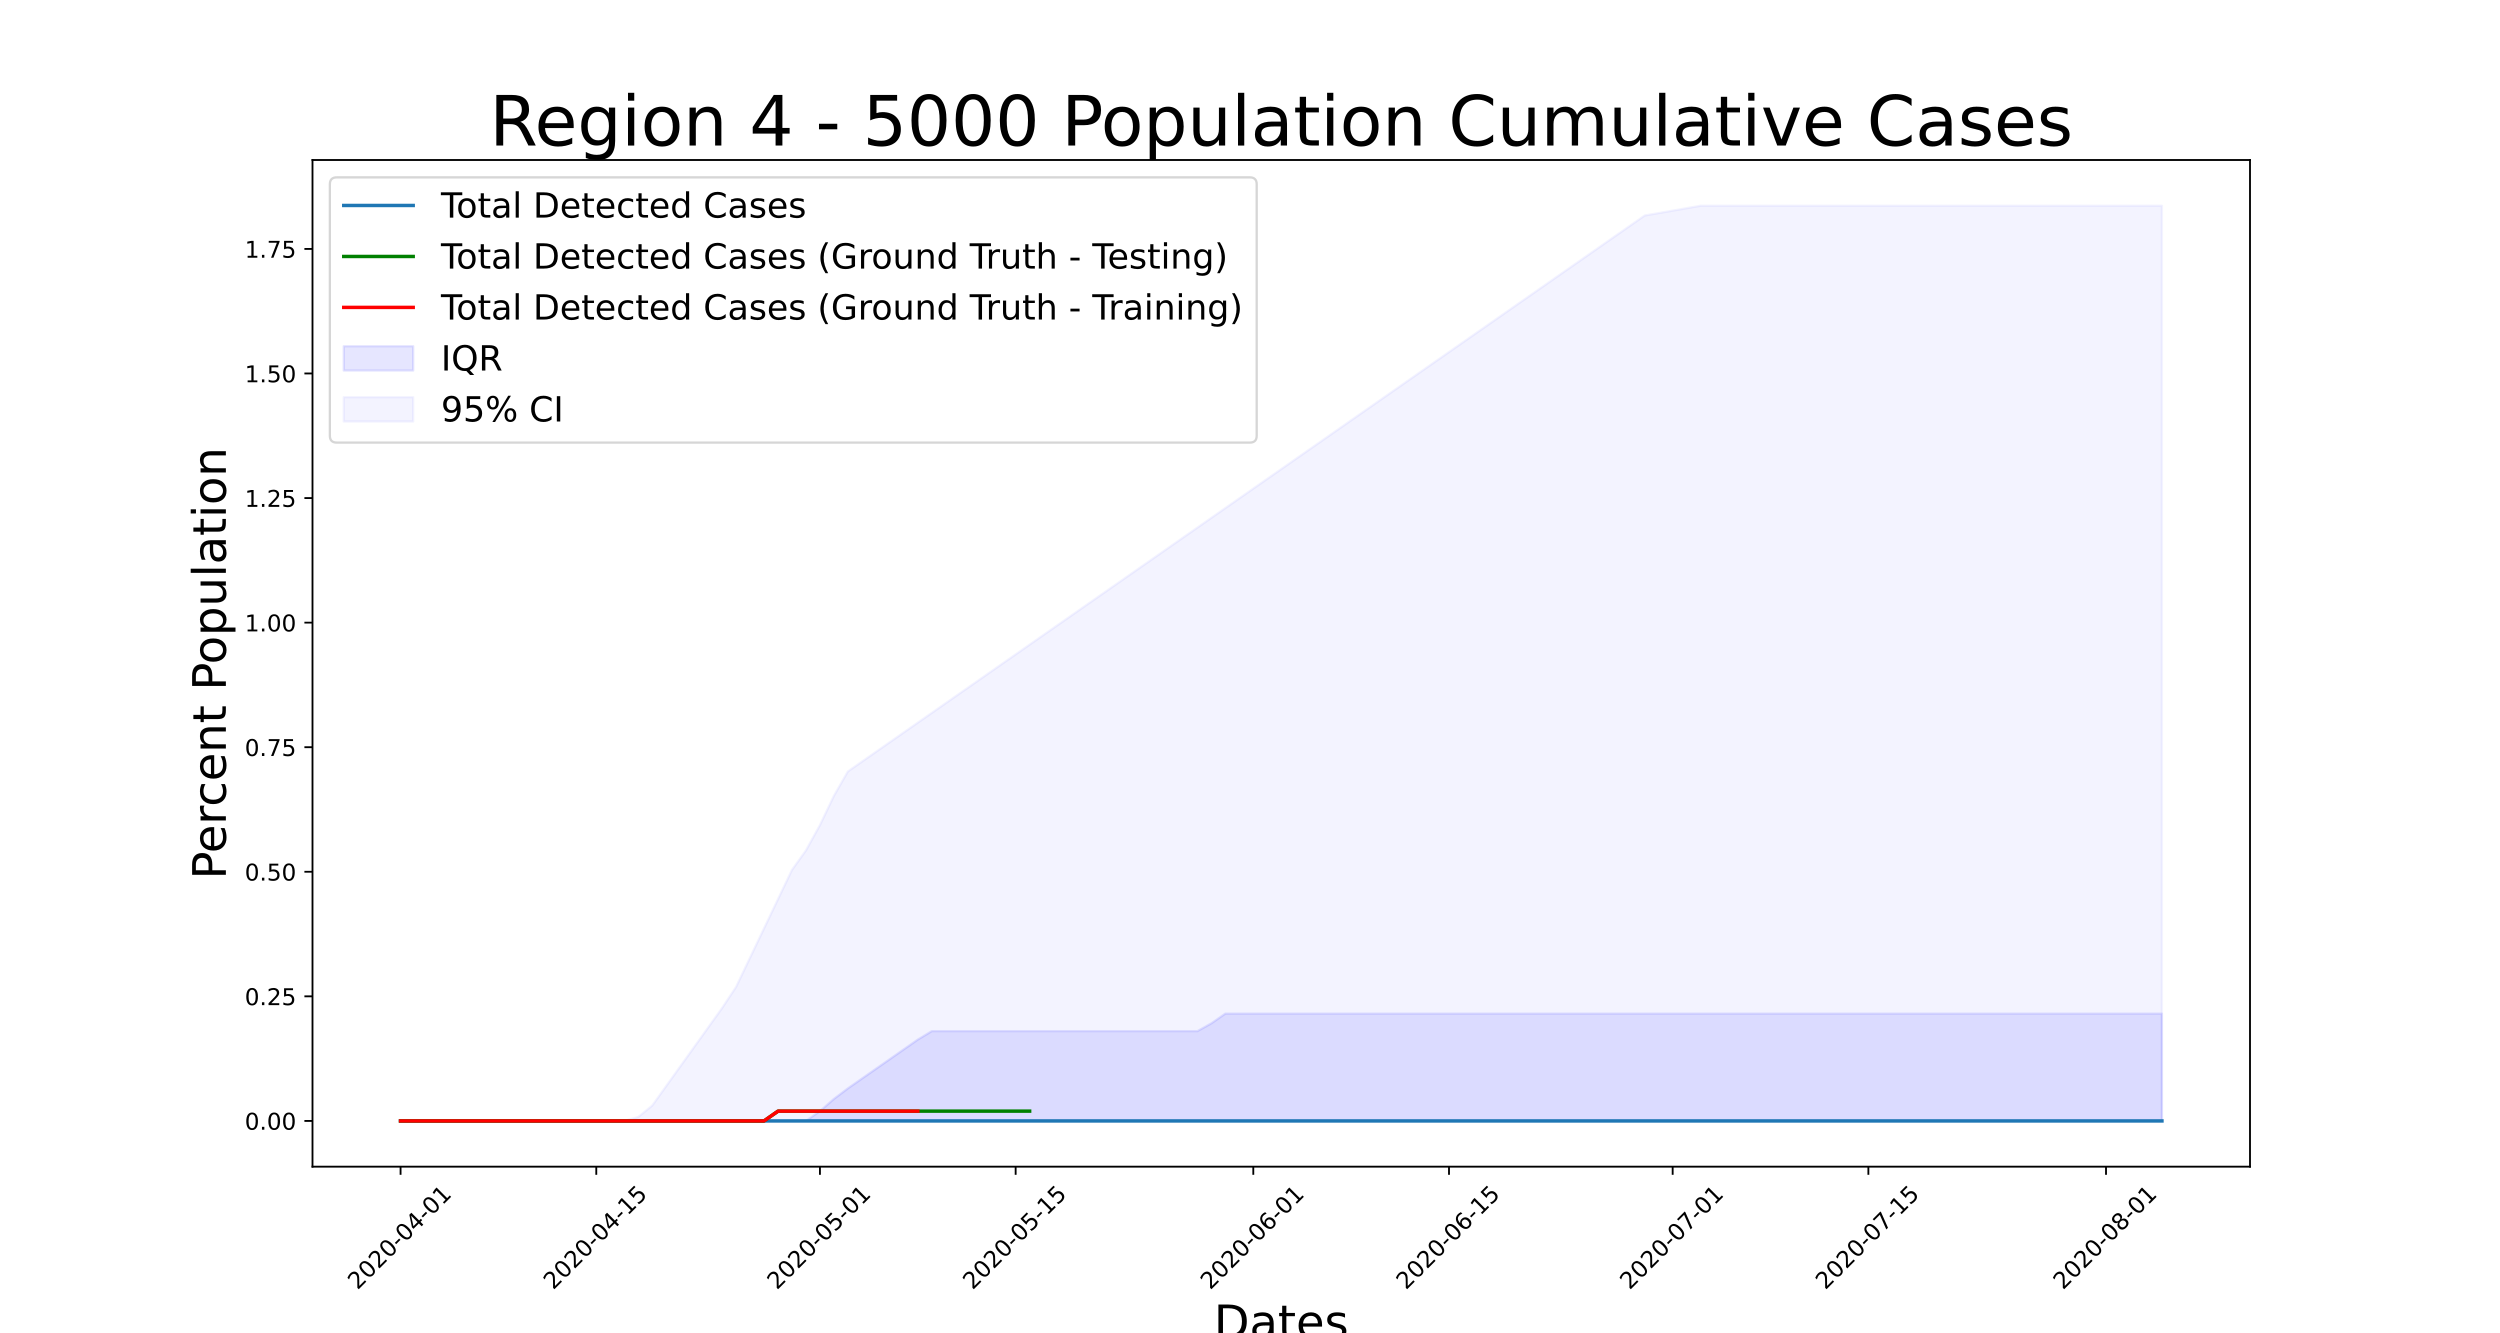 <?xml version="1.0" encoding="utf-8" standalone="no"?>
<!DOCTYPE svg PUBLIC "-//W3C//DTD SVG 1.1//EN"
  "http://www.w3.org/Graphics/SVG/1.1/DTD/svg11.dtd">
<!-- Created with matplotlib (https://matplotlib.org/) -->
<svg height="576pt" version="1.1" viewBox="0 0 1080 576" width="1080pt" xmlns="http://www.w3.org/2000/svg" xmlns:xlink="http://www.w3.org/1999/xlink">
 <defs>
  <style type="text/css">
*{stroke-linecap:butt;stroke-linejoin:round;}
  </style>
 </defs>
 <g id="figure_1">
  <g id="patch_1">
   <path d="M 0 576 
L 1080 576 
L 1080 0 
L 0 0 
z
" style="fill:#ffffff;"/>
  </g>
  <g id="axes_1">
   <g id="patch_2">
    <path d="M 135 504 
L 972 504 
L 972 69.12 
L 135 69.12 
z
" style="fill:#ffffff;"/>
   </g>
   <g id="PolyCollection_1">
    <defs>
     <path d="M 173.045 -91.767 
L 173.045 -91.767 
L 179.084 -91.767 
L 185.123 -91.767 
L 191.162 -91.767 
L 197.201 -91.767 
L 203.24 -91.767 
L 209.279 -91.767 
L 215.318 -91.767 
L 221.357 -91.767 
L 227.396 -91.767 
L 233.435 -91.767 
L 239.474 -91.767 
L 245.513 -91.767 
L 251.552 -91.767 
L 257.591 -91.767 
L 263.63 -91.767 
L 269.669 -91.767 
L 275.708 -91.767 
L 281.747 -91.767 
L 287.786 -91.767 
L 293.825 -91.767 
L 299.864 -91.767 
L 305.903 -91.767 
L 311.942 -91.767 
L 317.981 -91.767 
L 324.019 -91.767 
L 330.058 -91.767 
L 336.097 -91.767 
L 342.136 -91.767 
L 348.175 -91.767 
L 354.214 -91.767 
L 360.253 -91.767 
L 366.292 -91.767 
L 372.331 -91.767 
L 378.37 -91.767 
L 384.409 -91.767 
L 390.448 -91.767 
L 396.487 -91.767 
L 402.526 -91.767 
L 408.565 -91.767 
L 414.604 -91.767 
L 420.643 -91.767 
L 426.682 -91.767 
L 432.721 -91.767 
L 438.76 -91.767 
L 444.799 -91.767 
L 450.838 -91.767 
L 456.877 -91.767 
L 462.916 -91.767 
L 468.955 -91.767 
L 474.994 -91.767 
L 481.032 -91.767 
L 487.071 -91.767 
L 493.11 -91.767 
L 499.149 -91.767 
L 505.188 -91.767 
L 511.227 -91.767 
L 517.266 -91.767 
L 523.305 -91.767 
L 529.344 -91.767 
L 535.383 -91.767 
L 541.422 -91.767 
L 547.461 -91.767 
L 553.5 -91.767 
L 559.539 -91.767 
L 565.578 -91.767 
L 571.617 -91.767 
L 577.656 -91.767 
L 583.695 -91.767 
L 589.734 -91.767 
L 595.773 -91.767 
L 601.812 -91.767 
L 607.851 -91.767 
L 613.89 -91.767 
L 619.929 -91.767 
L 625.968 -91.767 
L 632.006 -91.767 
L 638.045 -91.767 
L 644.084 -91.767 
L 650.123 -91.767 
L 656.162 -91.767 
L 662.201 -91.767 
L 668.24 -91.767 
L 674.279 -91.767 
L 680.318 -91.767 
L 686.357 -91.767 
L 692.396 -91.767 
L 698.435 -91.767 
L 704.474 -91.767 
L 710.513 -91.767 
L 734.669 -91.767 
L 746.747 -91.767 
L 758.825 -91.767 
L 795.058 -91.767 
L 801.097 -91.767 
L 807.136 -91.767 
L 831.292 -91.767 
L 843.37 -91.767 
L 873.565 -91.767 
L 933.955 -91.767 
L 933.955 -138.113 
L 933.955 -138.113 
L 873.565 -138.113 
L 843.37 -138.113 
L 831.292 -138.113 
L 807.136 -138.113 
L 801.097 -138.113 
L 795.058 -138.113 
L 758.825 -138.113 
L 746.747 -138.113 
L 734.669 -138.113 
L 710.513 -138.113 
L 704.474 -138.113 
L 698.435 -138.113 
L 692.396 -138.113 
L 686.357 -138.113 
L 680.318 -138.113 
L 674.279 -138.113 
L 668.24 -138.113 
L 662.201 -138.113 
L 656.162 -138.113 
L 650.123 -138.113 
L 644.084 -138.113 
L 638.045 -138.113 
L 632.006 -138.113 
L 625.968 -138.113 
L 619.929 -138.113 
L 613.89 -138.113 
L 607.851 -138.113 
L 601.812 -138.113 
L 595.773 -138.113 
L 589.734 -138.113 
L 583.695 -138.113 
L 577.656 -138.113 
L 571.617 -138.113 
L 565.578 -138.113 
L 559.539 -138.113 
L 553.5 -138.113 
L 547.461 -138.113 
L 541.422 -138.113 
L 535.383 -138.113 
L 529.344 -138.113 
L 523.305 -133.9 
L 517.266 -130.529 
L 511.227 -130.529 
L 505.188 -130.529 
L 499.149 -130.529 
L 493.11 -130.529 
L 487.071 -130.529 
L 481.032 -130.529 
L 474.994 -130.529 
L 468.955 -130.529 
L 462.916 -130.529 
L 456.877 -130.529 
L 450.838 -130.529 
L 444.799 -130.529 
L 438.76 -130.529 
L 432.721 -130.529 
L 426.682 -130.529 
L 420.643 -130.529 
L 414.604 -130.529 
L 408.565 -130.529 
L 402.526 -130.529 
L 396.487 -126.878 
L 390.448 -122.665 
L 384.409 -118.451 
L 378.37 -114.238 
L 372.331 -110.025 
L 366.292 -105.812 
L 360.253 -101.247 
L 354.214 -95.981 
L 348.175 -91.767 
L 342.136 -91.767 
L 336.097 -91.767 
L 330.058 -91.767 
L 324.019 -91.767 
L 317.981 -91.767 
L 311.942 -91.767 
L 305.903 -91.767 
L 299.864 -91.767 
L 293.825 -91.767 
L 287.786 -91.767 
L 281.747 -91.767 
L 275.708 -91.767 
L 269.669 -91.767 
L 263.63 -91.767 
L 257.591 -91.767 
L 251.552 -91.767 
L 245.513 -91.767 
L 239.474 -91.767 
L 233.435 -91.767 
L 227.396 -91.767 
L 221.357 -91.767 
L 215.318 -91.767 
L 209.279 -91.767 
L 203.24 -91.767 
L 197.201 -91.767 
L 191.162 -91.767 
L 185.123 -91.767 
L 179.084 -91.767 
L 173.045 -91.767 
z
" id="m02c6807b68" style="stroke:#0000ff;stroke-opacity:0.1;"/>
    </defs>
    <g clip-path="url(#p5b629858d5)">
     <use style="fill:#0000ff;fill-opacity:0.1;stroke:#0000ff;stroke-opacity:0.1;" x="0" xlink:href="#m02c6807b68" y="576"/>
    </g>
   </g>
   <g id="PolyCollection_2">
    <defs>
     <path d="M 173.045 -91.767 
L 173.045 -91.767 
L 179.084 -91.767 
L 185.123 -91.767 
L 191.162 -91.767 
L 197.201 -91.767 
L 203.24 -91.767 
L 209.279 -91.767 
L 215.318 -91.767 
L 221.357 -91.767 
L 227.396 -91.767 
L 233.435 -91.767 
L 239.474 -91.767 
L 245.513 -91.767 
L 251.552 -91.767 
L 257.591 -91.767 
L 263.63 -91.767 
L 269.669 -91.767 
L 275.708 -91.767 
L 281.747 -91.767 
L 287.786 -91.767 
L 293.825 -91.767 
L 299.864 -91.767 
L 305.903 -91.767 
L 311.942 -91.767 
L 317.981 -91.767 
L 324.019 -91.767 
L 330.058 -91.767 
L 336.097 -91.767 
L 342.136 -91.767 
L 348.175 -91.767 
L 354.214 -91.767 
L 360.253 -91.767 
L 366.292 -91.767 
L 372.331 -91.767 
L 378.37 -91.767 
L 384.409 -91.767 
L 390.448 -91.767 
L 396.487 -91.767 
L 402.526 -91.767 
L 408.565 -91.767 
L 414.604 -91.767 
L 420.643 -91.767 
L 426.682 -91.767 
L 432.721 -91.767 
L 438.76 -91.767 
L 444.799 -91.767 
L 450.838 -91.767 
L 456.877 -91.767 
L 462.916 -91.767 
L 468.955 -91.767 
L 474.994 -91.767 
L 481.032 -91.767 
L 487.071 -91.767 
L 493.11 -91.767 
L 499.149 -91.767 
L 505.188 -91.767 
L 511.227 -91.767 
L 517.266 -91.767 
L 523.305 -91.767 
L 529.344 -91.767 
L 535.383 -91.767 
L 541.422 -91.767 
L 547.461 -91.767 
L 553.5 -91.767 
L 559.539 -91.767 
L 565.578 -91.767 
L 571.617 -91.767 
L 577.656 -91.767 
L 583.695 -91.767 
L 589.734 -91.767 
L 595.773 -91.767 
L 601.812 -91.767 
L 607.851 -91.767 
L 613.89 -91.767 
L 619.929 -91.767 
L 625.968 -91.767 
L 632.006 -91.767 
L 638.045 -91.767 
L 644.084 -91.767 
L 650.123 -91.767 
L 656.162 -91.767 
L 662.201 -91.767 
L 668.24 -91.767 
L 674.279 -91.767 
L 680.318 -91.767 
L 686.357 -91.767 
L 692.396 -91.767 
L 698.435 -91.767 
L 704.474 -91.767 
L 710.513 -91.767 
L 734.669 -91.767 
L 746.747 -91.767 
L 758.825 -91.767 
L 795.058 -91.767 
L 801.097 -91.767 
L 807.136 -91.767 
L 831.292 -91.767 
L 843.37 -91.767 
L 873.565 -91.767 
L 933.955 -91.767 
L 933.955 -487.113 
L 933.955 -487.113 
L 873.565 -487.113 
L 843.37 -487.113 
L 831.292 -487.113 
L 807.136 -487.113 
L 801.097 -487.113 
L 795.058 -487.113 
L 758.825 -487.113 
L 746.747 -487.113 
L 734.669 -487.113 
L 710.513 -482.899 
L 704.474 -478.686 
L 698.435 -474.473 
L 692.396 -470.26 
L 686.357 -466.046 
L 680.318 -461.833 
L 674.279 -457.62 
L 668.24 -453.407 
L 662.201 -449.193 
L 656.162 -444.98 
L 650.123 -440.767 
L 644.084 -436.553 
L 638.045 -432.34 
L 632.006 -428.127 
L 625.968 -423.914 
L 619.929 -419.7 
L 613.89 -415.487 
L 607.851 -411.274 
L 601.812 -407.061 
L 595.773 -402.847 
L 589.734 -398.634 
L 583.695 -394.421 
L 577.656 -390.207 
L 571.617 -385.994 
L 565.578 -381.781 
L 559.539 -377.568 
L 553.5 -373.354 
L 547.461 -369.141 
L 541.422 -364.928 
L 535.383 -360.715 
L 529.344 -356.501 
L 523.305 -352.288 
L 517.266 -348.075 
L 511.227 -343.861 
L 505.188 -339.648 
L 499.149 -335.435 
L 493.11 -331.222 
L 487.071 -327.008 
L 481.032 -322.795 
L 474.994 -318.582 
L 468.955 -314.369 
L 462.916 -310.155 
L 456.877 -305.942 
L 450.838 -301.729 
L 444.799 -297.515 
L 438.76 -293.302 
L 432.721 -289.089 
L 426.682 -284.876 
L 420.643 -280.662 
L 414.604 -276.449 
L 408.565 -272.236 
L 402.526 -268.023 
L 396.487 -263.809 
L 390.448 -259.596 
L 384.409 -255.383 
L 378.37 -251.169 
L 372.331 -246.956 
L 366.292 -242.743 
L 360.253 -232.21 
L 354.214 -219.57 
L 348.175 -208.635 
L 342.136 -200.209 
L 336.097 -187.569 
L 330.058 -174.929 
L 324.019 -162.289 
L 317.981 -149.65 
L 311.942 -140.521 
L 305.903 -132.094 
L 299.864 -123.668 
L 293.825 -115.241 
L 287.786 -106.815 
L 281.747 -98.388 
L 275.708 -93.453 
L 269.669 -91.767 
L 263.63 -91.767 
L 257.591 -91.767 
L 251.552 -91.767 
L 245.513 -91.767 
L 239.474 -91.767 
L 233.435 -91.767 
L 227.396 -91.767 
L 221.357 -91.767 
L 215.318 -91.767 
L 209.279 -91.767 
L 203.24 -91.767 
L 197.201 -91.767 
L 191.162 -91.767 
L 185.123 -91.767 
L 179.084 -91.767 
L 173.045 -91.767 
z
" id="m29f2e0a624" style="stroke:#0000ff;stroke-opacity:0.05;"/>
    </defs>
    <g clip-path="url(#p5b629858d5)">
     <use style="fill:#0000ff;fill-opacity:0.05;stroke:#0000ff;stroke-opacity:0.05;" x="0" xlink:href="#m29f2e0a624" y="576"/>
    </g>
   </g>
   <g id="matplotlib.axis_1">
    <g id="xtick_1">
     <g id="line2d_1">
      <defs>
       <path d="M 0 0 
L 0 3.5 
" id="m922f10aa22" style="stroke:#000000;stroke-width:0.8;"/>
      </defs>
      <g>
       <use style="stroke:#000000;stroke-width:0.8;" x="173.045" xlink:href="#m922f10aa22" y="504"/>
      </g>
     </g>
     <g id="text_1">
      <!-- 2020-04-01 -->
      <defs>
       <path d="M 19.188 8.297 
L 53.609 8.297 
L 53.609 0 
L 7.328 0 
L 7.328 8.297 
Q 12.938 14.109 22.625 23.891 
Q 32.328 33.688 34.812 36.531 
Q 39.547 41.844 41.422 45.531 
Q 43.312 49.219 43.312 52.781 
Q 43.312 58.594 39.234 62.25 
Q 35.156 65.922 28.609 65.922 
Q 23.969 65.922 18.812 64.312 
Q 13.672 62.703 7.812 59.422 
L 7.812 69.391 
Q 13.766 71.781 18.938 73 
Q 24.125 74.219 28.422 74.219 
Q 39.75 74.219 46.484 68.547 
Q 53.219 62.891 53.219 53.422 
Q 53.219 48.922 51.531 44.891 
Q 49.859 40.875 45.406 35.406 
Q 44.188 33.984 37.641 27.219 
Q 31.109 20.453 19.188 8.297 
z
" id="DejaVuSans-50"/>
       <path d="M 31.781 66.406 
Q 24.172 66.406 20.328 58.906 
Q 16.5 51.422 16.5 36.375 
Q 16.5 21.391 20.328 13.891 
Q 24.172 6.391 31.781 6.391 
Q 39.453 6.391 43.281 13.891 
Q 47.125 21.391 47.125 36.375 
Q 47.125 51.422 43.281 58.906 
Q 39.453 66.406 31.781 66.406 
z
M 31.781 74.219 
Q 44.047 74.219 50.516 64.516 
Q 56.984 54.828 56.984 36.375 
Q 56.984 17.969 50.516 8.266 
Q 44.047 -1.422 31.781 -1.422 
Q 19.531 -1.422 13.062 8.266 
Q 6.594 17.969 6.594 36.375 
Q 6.594 54.828 13.062 64.516 
Q 19.531 74.219 31.781 74.219 
z
" id="DejaVuSans-48"/>
       <path d="M 4.891 31.391 
L 31.203 31.391 
L 31.203 23.391 
L 4.891 23.391 
z
" id="DejaVuSans-45"/>
       <path d="M 37.797 64.312 
L 12.891 25.391 
L 37.797 25.391 
z
M 35.203 72.906 
L 47.609 72.906 
L 47.609 25.391 
L 58.016 25.391 
L 58.016 17.188 
L 47.609 17.188 
L 47.609 0 
L 37.797 0 
L 37.797 17.188 
L 4.891 17.188 
L 4.891 26.703 
z
" id="DejaVuSans-52"/>
       <path d="M 12.406 8.297 
L 28.516 8.297 
L 28.516 63.922 
L 10.984 60.406 
L 10.984 69.391 
L 28.422 72.906 
L 38.281 72.906 
L 38.281 8.297 
L 54.391 8.297 
L 54.391 0 
L 12.406 0 
z
" id="DejaVuSans-49"/>
      </defs>
      <g transform="translate(154.45 557.467)rotate(-45)scale(0.1 -0.1)">
       <use xlink:href="#DejaVuSans-50"/>
       <use x="63.623" xlink:href="#DejaVuSans-48"/>
       <use x="127.246" xlink:href="#DejaVuSans-50"/>
       <use x="190.869" xlink:href="#DejaVuSans-48"/>
       <use x="254.492" xlink:href="#DejaVuSans-45"/>
       <use x="290.576" xlink:href="#DejaVuSans-48"/>
       <use x="354.199" xlink:href="#DejaVuSans-52"/>
       <use x="417.822" xlink:href="#DejaVuSans-45"/>
       <use x="453.906" xlink:href="#DejaVuSans-48"/>
       <use x="517.529" xlink:href="#DejaVuSans-49"/>
      </g>
     </g>
    </g>
    <g id="xtick_2">
     <g id="line2d_2">
      <g>
       <use style="stroke:#000000;stroke-width:0.8;" x="257.591" xlink:href="#m922f10aa22" y="504"/>
      </g>
     </g>
     <g id="text_2">
      <!-- 2020-04-15 -->
      <defs>
       <path d="M 10.797 72.906 
L 49.516 72.906 
L 49.516 64.594 
L 19.828 64.594 
L 19.828 46.734 
Q 21.969 47.469 24.109 47.828 
Q 26.266 48.188 28.422 48.188 
Q 40.625 48.188 47.75 41.5 
Q 54.891 34.812 54.891 23.391 
Q 54.891 11.625 47.562 5.094 
Q 40.234 -1.422 26.906 -1.422 
Q 22.312 -1.422 17.547 -0.641 
Q 12.797 0.141 7.719 1.703 
L 7.719 11.625 
Q 12.109 9.234 16.797 8.062 
Q 21.484 6.891 26.703 6.891 
Q 35.156 6.891 40.078 11.328 
Q 45.016 15.766 45.016 23.391 
Q 45.016 31 40.078 35.438 
Q 35.156 39.891 26.703 39.891 
Q 22.75 39.891 18.812 39.016 
Q 14.891 38.141 10.797 36.281 
z
" id="DejaVuSans-53"/>
      </defs>
      <g transform="translate(238.995 557.467)rotate(-45)scale(0.1 -0.1)">
       <use xlink:href="#DejaVuSans-50"/>
       <use x="63.623" xlink:href="#DejaVuSans-48"/>
       <use x="127.246" xlink:href="#DejaVuSans-50"/>
       <use x="190.869" xlink:href="#DejaVuSans-48"/>
       <use x="254.492" xlink:href="#DejaVuSans-45"/>
       <use x="290.576" xlink:href="#DejaVuSans-48"/>
       <use x="354.199" xlink:href="#DejaVuSans-52"/>
       <use x="417.822" xlink:href="#DejaVuSans-45"/>
       <use x="453.906" xlink:href="#DejaVuSans-49"/>
       <use x="517.529" xlink:href="#DejaVuSans-53"/>
      </g>
     </g>
    </g>
    <g id="xtick_3">
     <g id="line2d_3">
      <g>
       <use style="stroke:#000000;stroke-width:0.8;" x="354.214" xlink:href="#m922f10aa22" y="504"/>
      </g>
     </g>
     <g id="text_3">
      <!-- 2020-05-01 -->
      <g transform="translate(335.618 557.467)rotate(-45)scale(0.1 -0.1)">
       <use xlink:href="#DejaVuSans-50"/>
       <use x="63.623" xlink:href="#DejaVuSans-48"/>
       <use x="127.246" xlink:href="#DejaVuSans-50"/>
       <use x="190.869" xlink:href="#DejaVuSans-48"/>
       <use x="254.492" xlink:href="#DejaVuSans-45"/>
       <use x="290.576" xlink:href="#DejaVuSans-48"/>
       <use x="354.199" xlink:href="#DejaVuSans-53"/>
       <use x="417.822" xlink:href="#DejaVuSans-45"/>
       <use x="453.906" xlink:href="#DejaVuSans-48"/>
       <use x="517.529" xlink:href="#DejaVuSans-49"/>
      </g>
     </g>
    </g>
    <g id="xtick_4">
     <g id="line2d_4">
      <g>
       <use style="stroke:#000000;stroke-width:0.8;" x="438.76" xlink:href="#m922f10aa22" y="504"/>
      </g>
     </g>
     <g id="text_4">
      <!-- 2020-05-15 -->
      <g transform="translate(420.164 557.467)rotate(-45)scale(0.1 -0.1)">
       <use xlink:href="#DejaVuSans-50"/>
       <use x="63.623" xlink:href="#DejaVuSans-48"/>
       <use x="127.246" xlink:href="#DejaVuSans-50"/>
       <use x="190.869" xlink:href="#DejaVuSans-48"/>
       <use x="254.492" xlink:href="#DejaVuSans-45"/>
       <use x="290.576" xlink:href="#DejaVuSans-48"/>
       <use x="354.199" xlink:href="#DejaVuSans-53"/>
       <use x="417.822" xlink:href="#DejaVuSans-45"/>
       <use x="453.906" xlink:href="#DejaVuSans-49"/>
       <use x="517.529" xlink:href="#DejaVuSans-53"/>
      </g>
     </g>
    </g>
    <g id="xtick_5">
     <g id="line2d_5">
      <g>
       <use style="stroke:#000000;stroke-width:0.8;" x="541.422" xlink:href="#m922f10aa22" y="504"/>
      </g>
     </g>
     <g id="text_5">
      <!-- 2020-06-01 -->
      <defs>
       <path d="M 33.016 40.375 
Q 26.375 40.375 22.484 35.828 
Q 18.609 31.297 18.609 23.391 
Q 18.609 15.531 22.484 10.953 
Q 26.375 6.391 33.016 6.391 
Q 39.656 6.391 43.531 10.953 
Q 47.406 15.531 47.406 23.391 
Q 47.406 31.297 43.531 35.828 
Q 39.656 40.375 33.016 40.375 
z
M 52.594 71.297 
L 52.594 62.312 
Q 48.875 64.062 45.094 64.984 
Q 41.312 65.922 37.594 65.922 
Q 27.828 65.922 22.672 59.328 
Q 17.531 52.734 16.797 39.406 
Q 19.672 43.656 24.016 45.922 
Q 28.375 48.188 33.594 48.188 
Q 44.578 48.188 50.953 41.516 
Q 57.328 34.859 57.328 23.391 
Q 57.328 12.156 50.688 5.359 
Q 44.047 -1.422 33.016 -1.422 
Q 20.359 -1.422 13.672 8.266 
Q 6.984 17.969 6.984 36.375 
Q 6.984 53.656 15.188 63.938 
Q 23.391 74.219 37.203 74.219 
Q 40.922 74.219 44.703 73.484 
Q 48.484 72.75 52.594 71.297 
z
" id="DejaVuSans-54"/>
      </defs>
      <g transform="translate(522.826 557.467)rotate(-45)scale(0.1 -0.1)">
       <use xlink:href="#DejaVuSans-50"/>
       <use x="63.623" xlink:href="#DejaVuSans-48"/>
       <use x="127.246" xlink:href="#DejaVuSans-50"/>
       <use x="190.869" xlink:href="#DejaVuSans-48"/>
       <use x="254.492" xlink:href="#DejaVuSans-45"/>
       <use x="290.576" xlink:href="#DejaVuSans-48"/>
       <use x="354.199" xlink:href="#DejaVuSans-54"/>
       <use x="417.822" xlink:href="#DejaVuSans-45"/>
       <use x="453.906" xlink:href="#DejaVuSans-48"/>
       <use x="517.529" xlink:href="#DejaVuSans-49"/>
      </g>
     </g>
    </g>
    <g id="xtick_6">
     <g id="line2d_6">
      <g>
       <use style="stroke:#000000;stroke-width:0.8;" x="625.968" xlink:href="#m922f10aa22" y="504"/>
      </g>
     </g>
     <g id="text_6">
      <!-- 2020-06-15 -->
      <g transform="translate(607.372 557.467)rotate(-45)scale(0.1 -0.1)">
       <use xlink:href="#DejaVuSans-50"/>
       <use x="63.623" xlink:href="#DejaVuSans-48"/>
       <use x="127.246" xlink:href="#DejaVuSans-50"/>
       <use x="190.869" xlink:href="#DejaVuSans-48"/>
       <use x="254.492" xlink:href="#DejaVuSans-45"/>
       <use x="290.576" xlink:href="#DejaVuSans-48"/>
       <use x="354.199" xlink:href="#DejaVuSans-54"/>
       <use x="417.822" xlink:href="#DejaVuSans-45"/>
       <use x="453.906" xlink:href="#DejaVuSans-49"/>
       <use x="517.529" xlink:href="#DejaVuSans-53"/>
      </g>
     </g>
    </g>
    <g id="xtick_7">
     <g id="line2d_7">
      <g>
       <use style="stroke:#000000;stroke-width:0.8;" x="722.591" xlink:href="#m922f10aa22" y="504"/>
      </g>
     </g>
     <g id="text_7">
      <!-- 2020-07-01 -->
      <defs>
       <path d="M 8.203 72.906 
L 55.078 72.906 
L 55.078 68.703 
L 28.609 0 
L 18.312 0 
L 43.219 64.594 
L 8.203 64.594 
z
" id="DejaVuSans-55"/>
      </defs>
      <g transform="translate(703.995 557.467)rotate(-45)scale(0.1 -0.1)">
       <use xlink:href="#DejaVuSans-50"/>
       <use x="63.623" xlink:href="#DejaVuSans-48"/>
       <use x="127.246" xlink:href="#DejaVuSans-50"/>
       <use x="190.869" xlink:href="#DejaVuSans-48"/>
       <use x="254.492" xlink:href="#DejaVuSans-45"/>
       <use x="290.576" xlink:href="#DejaVuSans-48"/>
       <use x="354.199" xlink:href="#DejaVuSans-55"/>
       <use x="417.822" xlink:href="#DejaVuSans-45"/>
       <use x="453.906" xlink:href="#DejaVuSans-48"/>
       <use x="517.529" xlink:href="#DejaVuSans-49"/>
      </g>
     </g>
    </g>
    <g id="xtick_8">
     <g id="line2d_8">
      <g>
       <use style="stroke:#000000;stroke-width:0.8;" x="807.136" xlink:href="#m922f10aa22" y="504"/>
      </g>
     </g>
     <g id="text_8">
      <!-- 2020-07-15 -->
      <g transform="translate(788.541 557.467)rotate(-45)scale(0.1 -0.1)">
       <use xlink:href="#DejaVuSans-50"/>
       <use x="63.623" xlink:href="#DejaVuSans-48"/>
       <use x="127.246" xlink:href="#DejaVuSans-50"/>
       <use x="190.869" xlink:href="#DejaVuSans-48"/>
       <use x="254.492" xlink:href="#DejaVuSans-45"/>
       <use x="290.576" xlink:href="#DejaVuSans-48"/>
       <use x="354.199" xlink:href="#DejaVuSans-55"/>
       <use x="417.822" xlink:href="#DejaVuSans-45"/>
       <use x="453.906" xlink:href="#DejaVuSans-49"/>
       <use x="517.529" xlink:href="#DejaVuSans-53"/>
      </g>
     </g>
    </g>
    <g id="xtick_9">
     <g id="line2d_9">
      <g>
       <use style="stroke:#000000;stroke-width:0.8;" x="909.799" xlink:href="#m922f10aa22" y="504"/>
      </g>
     </g>
     <g id="text_9">
      <!-- 2020-08-01 -->
      <defs>
       <path d="M 31.781 34.625 
Q 24.75 34.625 20.719 30.859 
Q 16.703 27.094 16.703 20.516 
Q 16.703 13.922 20.719 10.156 
Q 24.75 6.391 31.781 6.391 
Q 38.812 6.391 42.859 10.172 
Q 46.922 13.969 46.922 20.516 
Q 46.922 27.094 42.891 30.859 
Q 38.875 34.625 31.781 34.625 
z
M 21.922 38.812 
Q 15.578 40.375 12.031 44.719 
Q 8.5 49.078 8.5 55.328 
Q 8.5 64.062 14.719 69.141 
Q 20.953 74.219 31.781 74.219 
Q 42.672 74.219 48.875 69.141 
Q 55.078 64.062 55.078 55.328 
Q 55.078 49.078 51.531 44.719 
Q 48 40.375 41.703 38.812 
Q 48.828 37.156 52.797 32.312 
Q 56.781 27.484 56.781 20.516 
Q 56.781 9.906 50.312 4.234 
Q 43.844 -1.422 31.781 -1.422 
Q 19.734 -1.422 13.25 4.234 
Q 6.781 9.906 6.781 20.516 
Q 6.781 27.484 10.781 32.312 
Q 14.797 37.156 21.922 38.812 
z
M 18.312 54.391 
Q 18.312 48.734 21.844 45.562 
Q 25.391 42.391 31.781 42.391 
Q 38.141 42.391 41.719 45.562 
Q 45.312 48.734 45.312 54.391 
Q 45.312 60.062 41.719 63.234 
Q 38.141 66.406 31.781 66.406 
Q 25.391 66.406 21.844 63.234 
Q 18.312 60.062 18.312 54.391 
z
" id="DejaVuSans-56"/>
      </defs>
      <g transform="translate(891.203 557.467)rotate(-45)scale(0.1 -0.1)">
       <use xlink:href="#DejaVuSans-50"/>
       <use x="63.623" xlink:href="#DejaVuSans-48"/>
       <use x="127.246" xlink:href="#DejaVuSans-50"/>
       <use x="190.869" xlink:href="#DejaVuSans-48"/>
       <use x="254.492" xlink:href="#DejaVuSans-45"/>
       <use x="290.576" xlink:href="#DejaVuSans-48"/>
       <use x="354.199" xlink:href="#DejaVuSans-56"/>
       <use x="417.822" xlink:href="#DejaVuSans-45"/>
       <use x="453.906" xlink:href="#DejaVuSans-48"/>
       <use x="517.529" xlink:href="#DejaVuSans-49"/>
      </g>
     </g>
    </g>
    <g id="text_10">
     <!-- Dates -->
     <defs>
      <path d="M 19.672 64.797 
L 19.672 8.109 
L 31.594 8.109 
Q 46.688 8.109 53.688 14.938 
Q 60.688 21.781 60.688 36.531 
Q 60.688 51.172 53.688 57.984 
Q 46.688 64.797 31.594 64.797 
z
M 9.812 72.906 
L 30.078 72.906 
Q 51.266 72.906 61.172 64.094 
Q 71.094 55.281 71.094 36.531 
Q 71.094 17.672 61.125 8.828 
Q 51.172 0 30.078 0 
L 9.812 0 
z
" id="DejaVuSans-68"/>
      <path d="M 34.281 27.484 
Q 23.391 27.484 19.188 25 
Q 14.984 22.516 14.984 16.5 
Q 14.984 11.719 18.141 8.906 
Q 21.297 6.109 26.703 6.109 
Q 34.188 6.109 38.703 11.406 
Q 43.219 16.703 43.219 25.484 
L 43.219 27.484 
z
M 52.203 31.203 
L 52.203 0 
L 43.219 0 
L 43.219 8.297 
Q 40.141 3.328 35.547 0.953 
Q 30.953 -1.422 24.312 -1.422 
Q 15.922 -1.422 10.953 3.297 
Q 6 8.016 6 15.922 
Q 6 25.141 12.172 29.828 
Q 18.359 34.516 30.609 34.516 
L 43.219 34.516 
L 43.219 35.406 
Q 43.219 41.609 39.141 45 
Q 35.062 48.391 27.688 48.391 
Q 23 48.391 18.547 47.266 
Q 14.109 46.141 10.016 43.891 
L 10.016 52.203 
Q 14.938 54.109 19.578 55.047 
Q 24.219 56 28.609 56 
Q 40.484 56 46.344 49.844 
Q 52.203 43.703 52.203 31.203 
z
" id="DejaVuSans-97"/>
      <path d="M 18.312 70.219 
L 18.312 54.688 
L 36.812 54.688 
L 36.812 47.703 
L 18.312 47.703 
L 18.312 18.016 
Q 18.312 11.328 20.141 9.422 
Q 21.969 7.516 27.594 7.516 
L 36.812 7.516 
L 36.812 0 
L 27.594 0 
Q 17.188 0 13.234 3.875 
Q 9.281 7.766 9.281 18.016 
L 9.281 47.703 
L 2.688 47.703 
L 2.688 54.688 
L 9.281 54.688 
L 9.281 70.219 
z
" id="DejaVuSans-116"/>
      <path d="M 56.203 29.594 
L 56.203 25.203 
L 14.891 25.203 
Q 15.484 15.922 20.484 11.062 
Q 25.484 6.203 34.422 6.203 
Q 39.594 6.203 44.453 7.469 
Q 49.312 8.734 54.109 11.281 
L 54.109 2.781 
Q 49.266 0.734 44.188 -0.344 
Q 39.109 -1.422 33.891 -1.422 
Q 20.797 -1.422 13.156 6.188 
Q 5.516 13.812 5.516 26.812 
Q 5.516 40.234 12.766 48.109 
Q 20.016 56 32.328 56 
Q 43.359 56 49.781 48.891 
Q 56.203 41.797 56.203 29.594 
z
M 47.219 32.234 
Q 47.125 39.594 43.094 43.984 
Q 39.062 48.391 32.422 48.391 
Q 24.906 48.391 20.391 44.141 
Q 15.875 39.891 15.188 32.172 
z
" id="DejaVuSans-101"/>
      <path d="M 44.281 53.078 
L 44.281 44.578 
Q 40.484 46.531 36.375 47.5 
Q 32.281 48.484 27.875 48.484 
Q 21.188 48.484 17.844 46.438 
Q 14.5 44.391 14.5 40.281 
Q 14.5 37.156 16.891 35.375 
Q 19.281 33.594 26.516 31.984 
L 29.594 31.297 
Q 39.156 29.25 43.188 25.516 
Q 47.219 21.781 47.219 15.094 
Q 47.219 7.469 41.188 3.016 
Q 35.156 -1.422 24.609 -1.422 
Q 20.219 -1.422 15.453 -0.562 
Q 10.688 0.297 5.422 2 
L 5.422 11.281 
Q 10.406 8.688 15.234 7.391 
Q 20.062 6.109 24.812 6.109 
Q 31.156 6.109 34.562 8.281 
Q 37.984 10.453 37.984 14.406 
Q 37.984 18.062 35.516 20.016 
Q 33.062 21.969 24.703 23.781 
L 21.578 24.516 
Q 13.234 26.266 9.516 29.906 
Q 5.812 33.547 5.812 39.891 
Q 5.812 47.609 11.281 51.797 
Q 16.75 56 26.812 56 
Q 31.781 56 36.172 55.266 
Q 40.578 54.547 44.281 53.078 
z
" id="DejaVuSans-115"/>
     </defs>
     <g transform="translate(524.389 578.134)scale(0.2 -0.2)">
      <use xlink:href="#DejaVuSans-68"/>
      <use x="77.002" xlink:href="#DejaVuSans-97"/>
      <use x="138.281" xlink:href="#DejaVuSans-116"/>
      <use x="177.49" xlink:href="#DejaVuSans-101"/>
      <use x="239.014" xlink:href="#DejaVuSans-115"/>
     </g>
    </g>
   </g>
   <g id="matplotlib.axis_2">
    <g id="ytick_1">
     <g id="line2d_10">
      <defs>
       <path d="M 0 0 
L -3.5 0 
" id="meeed2487d3" style="stroke:#000000;stroke-width:0.8;"/>
      </defs>
      <g>
       <use style="stroke:#000000;stroke-width:0.8;" x="135" xlink:href="#meeed2487d3" y="484.233"/>
      </g>
     </g>
     <g id="text_11">
      <!-- 0.00 -->
      <defs>
       <path d="M 10.688 12.406 
L 21 12.406 
L 21 0 
L 10.688 0 
z
" id="DejaVuSans-46"/>
      </defs>
      <g transform="translate(105.734 488.032)scale(0.1 -0.1)">
       <use xlink:href="#DejaVuSans-48"/>
       <use x="63.623" xlink:href="#DejaVuSans-46"/>
       <use x="95.41" xlink:href="#DejaVuSans-48"/>
       <use x="159.033" xlink:href="#DejaVuSans-48"/>
      </g>
     </g>
    </g>
    <g id="ytick_2">
     <g id="line2d_11">
      <g>
       <use style="stroke:#000000;stroke-width:0.8;" x="135" xlink:href="#meeed2487d3" y="430.419"/>
      </g>
     </g>
     <g id="text_12">
      <!-- 0.25 -->
      <g transform="translate(105.734 434.218)scale(0.1 -0.1)">
       <use xlink:href="#DejaVuSans-48"/>
       <use x="63.623" xlink:href="#DejaVuSans-46"/>
       <use x="95.41" xlink:href="#DejaVuSans-50"/>
       <use x="159.033" xlink:href="#DejaVuSans-53"/>
      </g>
     </g>
    </g>
    <g id="ytick_3">
     <g id="line2d_12">
      <g>
       <use style="stroke:#000000;stroke-width:0.8;" x="135" xlink:href="#meeed2487d3" y="376.605"/>
      </g>
     </g>
     <g id="text_13">
      <!-- 0.50 -->
      <g transform="translate(105.734 380.404)scale(0.1 -0.1)">
       <use xlink:href="#DejaVuSans-48"/>
       <use x="63.623" xlink:href="#DejaVuSans-46"/>
       <use x="95.41" xlink:href="#DejaVuSans-53"/>
       <use x="159.033" xlink:href="#DejaVuSans-48"/>
      </g>
     </g>
    </g>
    <g id="ytick_4">
     <g id="line2d_13">
      <g>
       <use style="stroke:#000000;stroke-width:0.8;" x="135" xlink:href="#meeed2487d3" y="322.791"/>
      </g>
     </g>
     <g id="text_14">
      <!-- 0.75 -->
      <g transform="translate(105.734 326.59)scale(0.1 -0.1)">
       <use xlink:href="#DejaVuSans-48"/>
       <use x="63.623" xlink:href="#DejaVuSans-46"/>
       <use x="95.41" xlink:href="#DejaVuSans-55"/>
       <use x="159.033" xlink:href="#DejaVuSans-53"/>
      </g>
     </g>
    </g>
    <g id="ytick_5">
     <g id="line2d_14">
      <g>
       <use style="stroke:#000000;stroke-width:0.8;" x="135" xlink:href="#meeed2487d3" y="268.977"/>
      </g>
     </g>
     <g id="text_15">
      <!-- 1.00 -->
      <g transform="translate(105.734 272.776)scale(0.1 -0.1)">
       <use xlink:href="#DejaVuSans-49"/>
       <use x="63.623" xlink:href="#DejaVuSans-46"/>
       <use x="95.41" xlink:href="#DejaVuSans-48"/>
       <use x="159.033" xlink:href="#DejaVuSans-48"/>
      </g>
     </g>
    </g>
    <g id="ytick_6">
     <g id="line2d_15">
      <g>
       <use style="stroke:#000000;stroke-width:0.8;" x="135" xlink:href="#meeed2487d3" y="215.163"/>
      </g>
     </g>
     <g id="text_16">
      <!-- 1.25 -->
      <g transform="translate(105.734 218.962)scale(0.1 -0.1)">
       <use xlink:href="#DejaVuSans-49"/>
       <use x="63.623" xlink:href="#DejaVuSans-46"/>
       <use x="95.41" xlink:href="#DejaVuSans-50"/>
       <use x="159.033" xlink:href="#DejaVuSans-53"/>
      </g>
     </g>
    </g>
    <g id="ytick_7">
     <g id="line2d_16">
      <g>
       <use style="stroke:#000000;stroke-width:0.8;" x="135" xlink:href="#meeed2487d3" y="161.349"/>
      </g>
     </g>
     <g id="text_17">
      <!-- 1.50 -->
      <g transform="translate(105.734 165.148)scale(0.1 -0.1)">
       <use xlink:href="#DejaVuSans-49"/>
       <use x="63.623" xlink:href="#DejaVuSans-46"/>
       <use x="95.41" xlink:href="#DejaVuSans-53"/>
       <use x="159.033" xlink:href="#DejaVuSans-48"/>
      </g>
     </g>
    </g>
    <g id="ytick_8">
     <g id="line2d_17">
      <g>
       <use style="stroke:#000000;stroke-width:0.8;" x="135" xlink:href="#meeed2487d3" y="107.535"/>
      </g>
     </g>
     <g id="text_18">
      <!-- 1.75 -->
      <g transform="translate(105.734 111.334)scale(0.1 -0.1)">
       <use xlink:href="#DejaVuSans-49"/>
       <use x="63.623" xlink:href="#DejaVuSans-46"/>
       <use x="95.41" xlink:href="#DejaVuSans-55"/>
       <use x="159.033" xlink:href="#DejaVuSans-53"/>
      </g>
     </g>
    </g>
    <g id="text_19">
     <!-- Percent Population -->
     <defs>
      <path d="M 19.672 64.797 
L 19.672 37.406 
L 32.078 37.406 
Q 38.969 37.406 42.719 40.969 
Q 46.484 44.531 46.484 51.125 
Q 46.484 57.672 42.719 61.234 
Q 38.969 64.797 32.078 64.797 
z
M 9.812 72.906 
L 32.078 72.906 
Q 44.344 72.906 50.609 67.359 
Q 56.891 61.812 56.891 51.125 
Q 56.891 40.328 50.609 34.812 
Q 44.344 29.297 32.078 29.297 
L 19.672 29.297 
L 19.672 0 
L 9.812 0 
z
" id="DejaVuSans-80"/>
      <path d="M 41.109 46.297 
Q 39.594 47.172 37.812 47.578 
Q 36.031 48 33.891 48 
Q 26.266 48 22.188 43.047 
Q 18.109 38.094 18.109 28.812 
L 18.109 0 
L 9.078 0 
L 9.078 54.688 
L 18.109 54.688 
L 18.109 46.188 
Q 20.953 51.172 25.484 53.578 
Q 30.031 56 36.531 56 
Q 37.453 56 38.578 55.875 
Q 39.703 55.766 41.062 55.516 
z
" id="DejaVuSans-114"/>
      <path d="M 48.781 52.594 
L 48.781 44.188 
Q 44.969 46.297 41.141 47.344 
Q 37.312 48.391 33.406 48.391 
Q 24.656 48.391 19.812 42.844 
Q 14.984 37.312 14.984 27.297 
Q 14.984 17.281 19.812 11.734 
Q 24.656 6.203 33.406 6.203 
Q 37.312 6.203 41.141 7.25 
Q 44.969 8.297 48.781 10.406 
L 48.781 2.094 
Q 45.016 0.344 40.984 -0.531 
Q 36.969 -1.422 32.422 -1.422 
Q 20.062 -1.422 12.781 6.344 
Q 5.516 14.109 5.516 27.297 
Q 5.516 40.672 12.859 48.328 
Q 20.219 56 33.016 56 
Q 37.156 56 41.109 55.141 
Q 45.062 54.297 48.781 52.594 
z
" id="DejaVuSans-99"/>
      <path d="M 54.891 33.016 
L 54.891 0 
L 45.906 0 
L 45.906 32.719 
Q 45.906 40.484 42.875 44.328 
Q 39.844 48.188 33.797 48.188 
Q 26.516 48.188 22.312 43.547 
Q 18.109 38.922 18.109 30.906 
L 18.109 0 
L 9.078 0 
L 9.078 54.688 
L 18.109 54.688 
L 18.109 46.188 
Q 21.344 51.125 25.703 53.562 
Q 30.078 56 35.797 56 
Q 45.219 56 50.047 50.172 
Q 54.891 44.344 54.891 33.016 
z
" id="DejaVuSans-110"/>
      <path id="DejaVuSans-32"/>
      <path d="M 30.609 48.391 
Q 23.391 48.391 19.188 42.75 
Q 14.984 37.109 14.984 27.297 
Q 14.984 17.484 19.156 11.844 
Q 23.344 6.203 30.609 6.203 
Q 37.797 6.203 41.984 11.859 
Q 46.188 17.531 46.188 27.297 
Q 46.188 37.016 41.984 42.703 
Q 37.797 48.391 30.609 48.391 
z
M 30.609 56 
Q 42.328 56 49.016 48.375 
Q 55.719 40.766 55.719 27.297 
Q 55.719 13.875 49.016 6.219 
Q 42.328 -1.422 30.609 -1.422 
Q 18.844 -1.422 12.172 6.219 
Q 5.516 13.875 5.516 27.297 
Q 5.516 40.766 12.172 48.375 
Q 18.844 56 30.609 56 
z
" id="DejaVuSans-111"/>
      <path d="M 18.109 8.203 
L 18.109 -20.797 
L 9.078 -20.797 
L 9.078 54.688 
L 18.109 54.688 
L 18.109 46.391 
Q 20.953 51.266 25.266 53.625 
Q 29.594 56 35.594 56 
Q 45.562 56 51.781 48.094 
Q 58.016 40.188 58.016 27.297 
Q 58.016 14.406 51.781 6.484 
Q 45.562 -1.422 35.594 -1.422 
Q 29.594 -1.422 25.266 0.953 
Q 20.953 3.328 18.109 8.203 
z
M 48.688 27.297 
Q 48.688 37.203 44.609 42.844 
Q 40.531 48.484 33.406 48.484 
Q 26.266 48.484 22.188 42.844 
Q 18.109 37.203 18.109 27.297 
Q 18.109 17.391 22.188 11.75 
Q 26.266 6.109 33.406 6.109 
Q 40.531 6.109 44.609 11.75 
Q 48.688 17.391 48.688 27.297 
z
" id="DejaVuSans-112"/>
      <path d="M 8.5 21.578 
L 8.5 54.688 
L 17.484 54.688 
L 17.484 21.922 
Q 17.484 14.156 20.5 10.266 
Q 23.531 6.391 29.594 6.391 
Q 36.859 6.391 41.078 11.031 
Q 45.312 15.672 45.312 23.688 
L 45.312 54.688 
L 54.297 54.688 
L 54.297 0 
L 45.312 0 
L 45.312 8.406 
Q 42.047 3.422 37.719 1 
Q 33.406 -1.422 27.688 -1.422 
Q 18.266 -1.422 13.375 4.438 
Q 8.5 10.297 8.5 21.578 
z
M 31.109 56 
z
" id="DejaVuSans-117"/>
      <path d="M 9.422 75.984 
L 18.406 75.984 
L 18.406 0 
L 9.422 0 
z
" id="DejaVuSans-108"/>
      <path d="M 9.422 54.688 
L 18.406 54.688 
L 18.406 0 
L 9.422 0 
z
M 9.422 75.984 
L 18.406 75.984 
L 18.406 64.594 
L 9.422 64.594 
z
" id="DejaVuSans-105"/>
     </defs>
     <g transform="translate(97.575 379.887)rotate(-90)scale(0.2 -0.2)">
      <use xlink:href="#DejaVuSans-80"/>
      <use x="56.678" xlink:href="#DejaVuSans-101"/>
      <use x="118.201" xlink:href="#DejaVuSans-114"/>
      <use x="157.064" xlink:href="#DejaVuSans-99"/>
      <use x="212.045" xlink:href="#DejaVuSans-101"/>
      <use x="273.568" xlink:href="#DejaVuSans-110"/>
      <use x="336.947" xlink:href="#DejaVuSans-116"/>
      <use x="376.156" xlink:href="#DejaVuSans-32"/>
      <use x="407.943" xlink:href="#DejaVuSans-80"/>
      <use x="464.621" xlink:href="#DejaVuSans-111"/>
      <use x="525.803" xlink:href="#DejaVuSans-112"/>
      <use x="589.279" xlink:href="#DejaVuSans-117"/>
      <use x="652.658" xlink:href="#DejaVuSans-108"/>
      <use x="680.441" xlink:href="#DejaVuSans-97"/>
      <use x="741.721" xlink:href="#DejaVuSans-116"/>
      <use x="780.93" xlink:href="#DejaVuSans-105"/>
      <use x="808.713" xlink:href="#DejaVuSans-111"/>
      <use x="869.895" xlink:href="#DejaVuSans-110"/>
     </g>
    </g>
   </g>
   <g id="line2d_18">
    <path clip-path="url(#p5b629858d5)" d="M 173.045 484.233 
L 179.084 484.233 
L 185.123 484.233 
L 191.162 484.233 
L 197.201 484.233 
L 203.24 484.233 
L 209.279 484.233 
L 215.318 484.233 
L 221.357 484.233 
L 227.396 484.233 
L 233.435 484.233 
L 239.474 484.233 
L 245.513 484.233 
L 251.552 484.233 
L 257.591 484.233 
L 263.63 484.233 
L 269.669 484.233 
L 275.708 484.233 
L 281.747 484.233 
L 287.786 484.233 
L 293.825 484.233 
L 299.864 484.233 
L 305.903 484.233 
L 311.942 484.233 
L 317.981 484.233 
L 324.019 484.233 
L 330.058 484.233 
L 336.097 484.233 
L 342.136 484.233 
L 348.175 484.233 
L 354.214 484.233 
L 360.253 484.233 
L 366.292 484.233 
L 372.331 484.233 
L 378.37 484.233 
L 384.409 484.233 
L 390.448 484.233 
L 396.487 484.233 
L 402.526 484.233 
L 408.565 484.233 
L 414.604 484.233 
L 420.643 484.233 
L 426.682 484.233 
L 432.721 484.233 
L 438.76 484.233 
L 444.799 484.233 
L 450.838 484.233 
L 456.877 484.233 
L 462.916 484.233 
L 468.955 484.233 
L 474.994 484.233 
L 481.032 484.233 
L 487.071 484.233 
L 493.11 484.233 
L 499.149 484.233 
L 505.188 484.233 
L 511.227 484.233 
L 517.266 484.233 
L 523.305 484.233 
L 529.344 484.233 
L 535.383 484.233 
L 541.422 484.233 
L 547.461 484.233 
L 553.5 484.233 
L 559.539 484.233 
L 565.578 484.233 
L 571.617 484.233 
L 577.656 484.233 
L 583.695 484.233 
L 589.734 484.233 
L 595.773 484.233 
L 601.812 484.233 
L 607.851 484.233 
L 613.89 484.233 
L 619.929 484.233 
L 625.968 484.233 
L 632.006 484.233 
L 638.045 484.233 
L 644.084 484.233 
L 650.123 484.233 
L 656.162 484.233 
L 662.201 484.233 
L 668.24 484.233 
L 674.279 484.233 
L 680.318 484.233 
L 686.357 484.233 
L 692.396 484.233 
L 698.435 484.233 
L 704.474 484.233 
L 710.513 484.233 
L 734.669 484.233 
L 746.747 484.233 
L 758.825 484.233 
L 795.058 484.233 
L 801.097 484.233 
L 807.136 484.233 
L 831.292 484.233 
L 843.37 484.233 
L 873.565 484.233 
L 933.955 484.233 
" style="fill:none;stroke:#1f77b4;stroke-linecap:square;stroke-width:1.5;"/>
   </g>
   <g id="line2d_19">
    <path clip-path="url(#p5b629858d5)" d="M 173.045 484.233 
L 179.084 484.233 
L 185.123 484.233 
L 191.162 484.233 
L 197.201 484.233 
L 203.24 484.233 
L 209.279 484.233 
L 215.318 484.233 
L 221.357 484.233 
L 227.396 484.233 
L 233.435 484.233 
L 239.474 484.233 
L 245.513 484.233 
L 251.552 484.233 
L 257.591 484.233 
L 263.63 484.233 
L 269.669 484.233 
L 275.708 484.233 
L 281.747 484.233 
L 287.786 484.233 
L 293.825 484.233 
L 299.864 484.233 
L 305.903 484.233 
L 311.942 484.233 
L 317.981 484.233 
L 324.019 484.233 
L 330.058 484.233 
L 336.097 480.019 
L 342.136 480.019 
L 348.175 480.019 
L 354.214 480.019 
L 360.253 480.019 
L 366.292 480.019 
L 372.331 480.019 
L 378.37 480.019 
L 384.409 480.019 
L 390.448 480.019 
L 396.487 480.019 
L 402.526 480.019 
L 408.565 480.019 
L 414.604 480.019 
L 420.643 480.019 
L 426.682 480.019 
L 432.721 480.019 
L 438.76 480.019 
L 444.799 480.019 
" style="fill:none;stroke:#008000;stroke-linecap:square;stroke-width:1.5;"/>
   </g>
   <g id="line2d_20">
    <path clip-path="url(#p5b629858d5)" d="M 173.045 484.233 
L 179.084 484.233 
L 185.123 484.233 
L 191.162 484.233 
L 197.201 484.233 
L 203.24 484.233 
L 209.279 484.233 
L 215.318 484.233 
L 221.357 484.233 
L 227.396 484.233 
L 233.435 484.233 
L 239.474 484.233 
L 245.513 484.233 
L 251.552 484.233 
L 257.591 484.233 
L 263.63 484.233 
L 269.669 484.233 
L 275.708 484.233 
L 281.747 484.233 
L 287.786 484.233 
L 293.825 484.233 
L 299.864 484.233 
L 305.903 484.233 
L 311.942 484.233 
L 317.981 484.233 
L 324.019 484.233 
L 330.058 484.233 
L 336.097 480.019 
L 342.136 480.019 
L 348.175 480.019 
L 354.214 480.019 
L 360.253 480.019 
L 366.292 480.019 
L 372.331 480.019 
L 378.37 480.019 
L 384.409 480.019 
L 390.448 480.019 
L 396.487 480.019 
" style="fill:none;stroke:#ff0000;stroke-linecap:square;stroke-width:1.5;"/>
   </g>
   <g id="patch_3">
    <path d="M 135 504 
L 135 69.12 
" style="fill:none;stroke:#000000;stroke-linecap:square;stroke-linejoin:miter;stroke-width:0.8;"/>
   </g>
   <g id="patch_4">
    <path d="M 972 504 
L 972 69.12 
" style="fill:none;stroke:#000000;stroke-linecap:square;stroke-linejoin:miter;stroke-width:0.8;"/>
   </g>
   <g id="patch_5">
    <path d="M 135 504 
L 972 504 
" style="fill:none;stroke:#000000;stroke-linecap:square;stroke-linejoin:miter;stroke-width:0.8;"/>
   </g>
   <g id="patch_6">
    <path d="M 135 69.12 
L 972 69.12 
" style="fill:none;stroke:#000000;stroke-linecap:square;stroke-linejoin:miter;stroke-width:0.8;"/>
   </g>
   <g id="text_20">
    <!-- Region 4 - 5000 Population Cumulative Cases -->
    <defs>
     <path d="M 44.391 34.188 
Q 47.562 33.109 50.562 29.594 
Q 53.562 26.078 56.594 19.922 
L 66.609 0 
L 56 0 
L 46.688 18.703 
Q 43.062 26.031 39.672 28.422 
Q 36.281 30.812 30.422 30.812 
L 19.672 30.812 
L 19.672 0 
L 9.812 0 
L 9.812 72.906 
L 32.078 72.906 
Q 44.578 72.906 50.734 67.672 
Q 56.891 62.453 56.891 51.906 
Q 56.891 45.016 53.688 40.469 
Q 50.484 35.938 44.391 34.188 
z
M 19.672 64.797 
L 19.672 38.922 
L 32.078 38.922 
Q 39.203 38.922 42.844 42.219 
Q 46.484 45.516 46.484 51.906 
Q 46.484 58.297 42.844 61.547 
Q 39.203 64.797 32.078 64.797 
z
" id="DejaVuSans-82"/>
     <path d="M 45.406 27.984 
Q 45.406 37.75 41.375 43.109 
Q 37.359 48.484 30.078 48.484 
Q 22.859 48.484 18.828 43.109 
Q 14.797 37.75 14.797 27.984 
Q 14.797 18.266 18.828 12.891 
Q 22.859 7.516 30.078 7.516 
Q 37.359 7.516 41.375 12.891 
Q 45.406 18.266 45.406 27.984 
z
M 54.391 6.781 
Q 54.391 -7.172 48.188 -13.984 
Q 42 -20.797 29.203 -20.797 
Q 24.469 -20.797 20.266 -20.094 
Q 16.062 -19.391 12.109 -17.922 
L 12.109 -9.188 
Q 16.062 -11.328 19.922 -12.344 
Q 23.781 -13.375 27.781 -13.375 
Q 36.625 -13.375 41.016 -8.766 
Q 45.406 -4.156 45.406 5.172 
L 45.406 9.625 
Q 42.625 4.781 38.281 2.391 
Q 33.938 0 27.875 0 
Q 17.828 0 11.672 7.656 
Q 5.516 15.328 5.516 27.984 
Q 5.516 40.672 11.672 48.328 
Q 17.828 56 27.875 56 
Q 33.938 56 38.281 53.609 
Q 42.625 51.219 45.406 46.391 
L 45.406 54.688 
L 54.391 54.688 
z
" id="DejaVuSans-103"/>
     <path d="M 64.406 67.281 
L 64.406 56.891 
Q 59.422 61.531 53.781 63.812 
Q 48.141 66.109 41.797 66.109 
Q 29.297 66.109 22.656 58.469 
Q 16.016 50.828 16.016 36.375 
Q 16.016 21.969 22.656 14.328 
Q 29.297 6.688 41.797 6.688 
Q 48.141 6.688 53.781 8.984 
Q 59.422 11.281 64.406 15.922 
L 64.406 5.609 
Q 59.234 2.094 53.438 0.328 
Q 47.656 -1.422 41.219 -1.422 
Q 24.656 -1.422 15.125 8.703 
Q 5.609 18.844 5.609 36.375 
Q 5.609 53.953 15.125 64.078 
Q 24.656 74.219 41.219 74.219 
Q 47.75 74.219 53.531 72.484 
Q 59.328 70.75 64.406 67.281 
z
" id="DejaVuSans-67"/>
     <path d="M 52 44.188 
Q 55.375 50.25 60.062 53.125 
Q 64.75 56 71.094 56 
Q 79.641 56 84.281 50.016 
Q 88.922 44.047 88.922 33.016 
L 88.922 0 
L 79.891 0 
L 79.891 32.719 
Q 79.891 40.578 77.094 44.375 
Q 74.312 48.188 68.609 48.188 
Q 61.625 48.188 57.562 43.547 
Q 53.516 38.922 53.516 30.906 
L 53.516 0 
L 44.484 0 
L 44.484 32.719 
Q 44.484 40.625 41.703 44.406 
Q 38.922 48.188 33.109 48.188 
Q 26.219 48.188 22.156 43.531 
Q 18.109 38.875 18.109 30.906 
L 18.109 0 
L 9.078 0 
L 9.078 54.688 
L 18.109 54.688 
L 18.109 46.188 
Q 21.188 51.219 25.484 53.609 
Q 29.781 56 35.688 56 
Q 41.656 56 45.828 52.969 
Q 50 49.953 52 44.188 
z
" id="DejaVuSans-109"/>
     <path d="M 2.984 54.688 
L 12.5 54.688 
L 29.594 8.797 
L 46.688 54.688 
L 56.203 54.688 
L 35.688 0 
L 23.484 0 
z
" id="DejaVuSans-118"/>
    </defs>
    <g transform="translate(211.479 62.881)scale(0.3 -0.3)">
     <use xlink:href="#DejaVuSans-82"/>
     <use x="64.982" xlink:href="#DejaVuSans-101"/>
     <use x="126.506" xlink:href="#DejaVuSans-103"/>
     <use x="189.982" xlink:href="#DejaVuSans-105"/>
     <use x="217.766" xlink:href="#DejaVuSans-111"/>
     <use x="278.947" xlink:href="#DejaVuSans-110"/>
     <use x="342.326" xlink:href="#DejaVuSans-32"/>
     <use x="374.113" xlink:href="#DejaVuSans-52"/>
     <use x="437.736" xlink:href="#DejaVuSans-32"/>
     <use x="469.523" xlink:href="#DejaVuSans-45"/>
     <use x="505.607" xlink:href="#DejaVuSans-32"/>
     <use x="537.395" xlink:href="#DejaVuSans-53"/>
     <use x="601.018" xlink:href="#DejaVuSans-48"/>
     <use x="664.641" xlink:href="#DejaVuSans-48"/>
     <use x="728.264" xlink:href="#DejaVuSans-48"/>
     <use x="791.887" xlink:href="#DejaVuSans-32"/>
     <use x="823.674" xlink:href="#DejaVuSans-80"/>
     <use x="880.352" xlink:href="#DejaVuSans-111"/>
     <use x="941.533" xlink:href="#DejaVuSans-112"/>
     <use x="1005.01" xlink:href="#DejaVuSans-117"/>
     <use x="1068.389" xlink:href="#DejaVuSans-108"/>
     <use x="1096.172" xlink:href="#DejaVuSans-97"/>
     <use x="1157.451" xlink:href="#DejaVuSans-116"/>
     <use x="1196.66" xlink:href="#DejaVuSans-105"/>
     <use x="1224.443" xlink:href="#DejaVuSans-111"/>
     <use x="1285.625" xlink:href="#DejaVuSans-110"/>
     <use x="1349.004" xlink:href="#DejaVuSans-32"/>
     <use x="1380.791" xlink:href="#DejaVuSans-67"/>
     <use x="1450.615" xlink:href="#DejaVuSans-117"/>
     <use x="1513.994" xlink:href="#DejaVuSans-109"/>
     <use x="1611.406" xlink:href="#DejaVuSans-117"/>
     <use x="1674.785" xlink:href="#DejaVuSans-108"/>
     <use x="1702.568" xlink:href="#DejaVuSans-97"/>
     <use x="1763.848" xlink:href="#DejaVuSans-116"/>
     <use x="1803.057" xlink:href="#DejaVuSans-105"/>
     <use x="1830.84" xlink:href="#DejaVuSans-118"/>
     <use x="1890.02" xlink:href="#DejaVuSans-101"/>
     <use x="1951.543" xlink:href="#DejaVuSans-32"/>
     <use x="1983.33" xlink:href="#DejaVuSans-67"/>
     <use x="2053.154" xlink:href="#DejaVuSans-97"/>
     <use x="2114.434" xlink:href="#DejaVuSans-115"/>
     <use x="2166.533" xlink:href="#DejaVuSans-101"/>
     <use x="2228.057" xlink:href="#DejaVuSans-115"/>
    </g>
   </g>
   <g id="legend_1">
    <g id="patch_7">
     <path d="M 145.5 191.206 
L 539.895 191.206 
Q 542.895 191.206 542.895 188.206 
L 542.895 79.62 
Q 542.895 76.62 539.895 76.62 
L 145.5 76.62 
Q 142.5 76.62 142.5 79.62 
L 142.5 188.206 
Q 142.5 191.206 145.5 191.206 
z
" style="fill:#ffffff;opacity:0.8;stroke:#cccccc;stroke-linejoin:miter;"/>
    </g>
    <g id="line2d_21">
     <path d="M 148.5 88.768 
L 178.5 88.768 
" style="fill:none;stroke:#1f77b4;stroke-linecap:square;stroke-width:1.5;"/>
    </g>
    <g id="line2d_22"/>
    <g id="text_21">
     <!-- Total Detected Cases -->
     <defs>
      <path d="M -0.297 72.906 
L 61.375 72.906 
L 61.375 64.594 
L 35.5 64.594 
L 35.5 0 
L 25.594 0 
L 25.594 64.594 
L -0.297 64.594 
z
" id="DejaVuSans-84"/>
      <path d="M 45.406 46.391 
L 45.406 75.984 
L 54.391 75.984 
L 54.391 0 
L 45.406 0 
L 45.406 8.203 
Q 42.578 3.328 38.25 0.953 
Q 33.938 -1.422 27.875 -1.422 
Q 17.969 -1.422 11.734 6.484 
Q 5.516 14.406 5.516 27.297 
Q 5.516 40.188 11.734 48.094 
Q 17.969 56 27.875 56 
Q 33.938 56 38.25 53.625 
Q 42.578 51.266 45.406 46.391 
z
M 14.797 27.297 
Q 14.797 17.391 18.875 11.75 
Q 22.953 6.109 30.078 6.109 
Q 37.203 6.109 41.297 11.75 
Q 45.406 17.391 45.406 27.297 
Q 45.406 37.203 41.297 42.844 
Q 37.203 48.484 30.078 48.484 
Q 22.953 48.484 18.875 42.844 
Q 14.797 37.203 14.797 27.297 
z
" id="DejaVuSans-100"/>
     </defs>
     <g transform="translate(190.5 94.018)scale(0.15 -0.15)">
      <use xlink:href="#DejaVuSans-84"/>
      <use x="44.084" xlink:href="#DejaVuSans-111"/>
      <use x="105.266" xlink:href="#DejaVuSans-116"/>
      <use x="144.475" xlink:href="#DejaVuSans-97"/>
      <use x="205.754" xlink:href="#DejaVuSans-108"/>
      <use x="233.537" xlink:href="#DejaVuSans-32"/>
      <use x="265.324" xlink:href="#DejaVuSans-68"/>
      <use x="342.326" xlink:href="#DejaVuSans-101"/>
      <use x="403.85" xlink:href="#DejaVuSans-116"/>
      <use x="443.059" xlink:href="#DejaVuSans-101"/>
      <use x="504.582" xlink:href="#DejaVuSans-99"/>
      <use x="559.562" xlink:href="#DejaVuSans-116"/>
      <use x="598.771" xlink:href="#DejaVuSans-101"/>
      <use x="660.295" xlink:href="#DejaVuSans-100"/>
      <use x="723.771" xlink:href="#DejaVuSans-32"/>
      <use x="755.559" xlink:href="#DejaVuSans-67"/>
      <use x="825.383" xlink:href="#DejaVuSans-97"/>
      <use x="886.662" xlink:href="#DejaVuSans-115"/>
      <use x="938.762" xlink:href="#DejaVuSans-101"/>
      <use x="1000.285" xlink:href="#DejaVuSans-115"/>
     </g>
    </g>
    <g id="line2d_23">
     <path d="M 148.5 110.785 
L 178.5 110.785 
" style="fill:none;stroke:#008000;stroke-linecap:square;stroke-width:1.5;"/>
    </g>
    <g id="line2d_24"/>
    <g id="text_22">
     <!-- Total Detected Cases (Ground Truth - Testing) -->
     <defs>
      <path d="M 31 75.875 
Q 24.469 64.656 21.281 53.656 
Q 18.109 42.672 18.109 31.391 
Q 18.109 20.125 21.312 9.062 
Q 24.516 -2 31 -13.188 
L 23.188 -13.188 
Q 15.875 -1.703 12.234 9.375 
Q 8.594 20.453 8.594 31.391 
Q 8.594 42.281 12.203 53.312 
Q 15.828 64.359 23.188 75.875 
z
" id="DejaVuSans-40"/>
      <path d="M 59.516 10.406 
L 59.516 29.984 
L 43.406 29.984 
L 43.406 38.094 
L 69.281 38.094 
L 69.281 6.781 
Q 63.578 2.734 56.688 0.656 
Q 49.812 -1.422 42 -1.422 
Q 24.906 -1.422 15.25 8.562 
Q 5.609 18.562 5.609 36.375 
Q 5.609 54.25 15.25 64.234 
Q 24.906 74.219 42 74.219 
Q 49.125 74.219 55.547 72.453 
Q 61.969 70.703 67.391 67.281 
L 67.391 56.781 
Q 61.922 61.422 55.766 63.766 
Q 49.609 66.109 42.828 66.109 
Q 29.438 66.109 22.719 58.641 
Q 16.016 51.172 16.016 36.375 
Q 16.016 21.625 22.719 14.156 
Q 29.438 6.688 42.828 6.688 
Q 48.047 6.688 52.141 7.594 
Q 56.25 8.5 59.516 10.406 
z
" id="DejaVuSans-71"/>
      <path d="M 54.891 33.016 
L 54.891 0 
L 45.906 0 
L 45.906 32.719 
Q 45.906 40.484 42.875 44.328 
Q 39.844 48.188 33.797 48.188 
Q 26.516 48.188 22.312 43.547 
Q 18.109 38.922 18.109 30.906 
L 18.109 0 
L 9.078 0 
L 9.078 75.984 
L 18.109 75.984 
L 18.109 46.188 
Q 21.344 51.125 25.703 53.562 
Q 30.078 56 35.797 56 
Q 45.219 56 50.047 50.172 
Q 54.891 44.344 54.891 33.016 
z
" id="DejaVuSans-104"/>
      <path d="M 8.016 75.875 
L 15.828 75.875 
Q 23.141 64.359 26.781 53.312 
Q 30.422 42.281 30.422 31.391 
Q 30.422 20.453 26.781 9.375 
Q 23.141 -1.703 15.828 -13.188 
L 8.016 -13.188 
Q 14.5 -2 17.703 9.062 
Q 20.906 20.125 20.906 31.391 
Q 20.906 42.672 17.703 53.656 
Q 14.5 64.656 8.016 75.875 
z
" id="DejaVuSans-41"/>
     </defs>
     <g transform="translate(190.5 116.035)scale(0.15 -0.15)">
      <use xlink:href="#DejaVuSans-84"/>
      <use x="44.084" xlink:href="#DejaVuSans-111"/>
      <use x="105.266" xlink:href="#DejaVuSans-116"/>
      <use x="144.475" xlink:href="#DejaVuSans-97"/>
      <use x="205.754" xlink:href="#DejaVuSans-108"/>
      <use x="233.537" xlink:href="#DejaVuSans-32"/>
      <use x="265.324" xlink:href="#DejaVuSans-68"/>
      <use x="342.326" xlink:href="#DejaVuSans-101"/>
      <use x="403.85" xlink:href="#DejaVuSans-116"/>
      <use x="443.059" xlink:href="#DejaVuSans-101"/>
      <use x="504.582" xlink:href="#DejaVuSans-99"/>
      <use x="559.562" xlink:href="#DejaVuSans-116"/>
      <use x="598.771" xlink:href="#DejaVuSans-101"/>
      <use x="660.295" xlink:href="#DejaVuSans-100"/>
      <use x="723.771" xlink:href="#DejaVuSans-32"/>
      <use x="755.559" xlink:href="#DejaVuSans-67"/>
      <use x="825.383" xlink:href="#DejaVuSans-97"/>
      <use x="886.662" xlink:href="#DejaVuSans-115"/>
      <use x="938.762" xlink:href="#DejaVuSans-101"/>
      <use x="1000.285" xlink:href="#DejaVuSans-115"/>
      <use x="1052.385" xlink:href="#DejaVuSans-32"/>
      <use x="1084.172" xlink:href="#DejaVuSans-40"/>
      <use x="1123.186" xlink:href="#DejaVuSans-71"/>
      <use x="1200.676" xlink:href="#DejaVuSans-114"/>
      <use x="1239.539" xlink:href="#DejaVuSans-111"/>
      <use x="1300.721" xlink:href="#DejaVuSans-117"/>
      <use x="1364.1" xlink:href="#DejaVuSans-110"/>
      <use x="1427.479" xlink:href="#DejaVuSans-100"/>
      <use x="1490.955" xlink:href="#DejaVuSans-32"/>
      <use x="1522.742" xlink:href="#DejaVuSans-84"/>
      <use x="1569.076" xlink:href="#DejaVuSans-114"/>
      <use x="1610.189" xlink:href="#DejaVuSans-117"/>
      <use x="1673.568" xlink:href="#DejaVuSans-116"/>
      <use x="1712.777" xlink:href="#DejaVuSans-104"/>
      <use x="1776.156" xlink:href="#DejaVuSans-32"/>
      <use x="1807.943" xlink:href="#DejaVuSans-45"/>
      <use x="1844.027" xlink:href="#DejaVuSans-32"/>
      <use x="1875.814" xlink:href="#DejaVuSans-84"/>
      <use x="1919.898" xlink:href="#DejaVuSans-101"/>
      <use x="1981.422" xlink:href="#DejaVuSans-115"/>
      <use x="2033.521" xlink:href="#DejaVuSans-116"/>
      <use x="2072.73" xlink:href="#DejaVuSans-105"/>
      <use x="2100.514" xlink:href="#DejaVuSans-110"/>
      <use x="2163.893" xlink:href="#DejaVuSans-103"/>
      <use x="2227.369" xlink:href="#DejaVuSans-41"/>
     </g>
    </g>
    <g id="line2d_25">
     <path d="M 148.5 132.802 
L 178.5 132.802 
" style="fill:none;stroke:#ff0000;stroke-linecap:square;stroke-width:1.5;"/>
    </g>
    <g id="line2d_26"/>
    <g id="text_23">
     <!-- Total Detected Cases (Ground Truth - Training) -->
     <g transform="translate(190.5 138.052)scale(0.15 -0.15)">
      <use xlink:href="#DejaVuSans-84"/>
      <use x="44.084" xlink:href="#DejaVuSans-111"/>
      <use x="105.266" xlink:href="#DejaVuSans-116"/>
      <use x="144.475" xlink:href="#DejaVuSans-97"/>
      <use x="205.754" xlink:href="#DejaVuSans-108"/>
      <use x="233.537" xlink:href="#DejaVuSans-32"/>
      <use x="265.324" xlink:href="#DejaVuSans-68"/>
      <use x="342.326" xlink:href="#DejaVuSans-101"/>
      <use x="403.85" xlink:href="#DejaVuSans-116"/>
      <use x="443.059" xlink:href="#DejaVuSans-101"/>
      <use x="504.582" xlink:href="#DejaVuSans-99"/>
      <use x="559.562" xlink:href="#DejaVuSans-116"/>
      <use x="598.771" xlink:href="#DejaVuSans-101"/>
      <use x="660.295" xlink:href="#DejaVuSans-100"/>
      <use x="723.771" xlink:href="#DejaVuSans-32"/>
      <use x="755.559" xlink:href="#DejaVuSans-67"/>
      <use x="825.383" xlink:href="#DejaVuSans-97"/>
      <use x="886.662" xlink:href="#DejaVuSans-115"/>
      <use x="938.762" xlink:href="#DejaVuSans-101"/>
      <use x="1000.285" xlink:href="#DejaVuSans-115"/>
      <use x="1052.385" xlink:href="#DejaVuSans-32"/>
      <use x="1084.172" xlink:href="#DejaVuSans-40"/>
      <use x="1123.186" xlink:href="#DejaVuSans-71"/>
      <use x="1200.676" xlink:href="#DejaVuSans-114"/>
      <use x="1239.539" xlink:href="#DejaVuSans-111"/>
      <use x="1300.721" xlink:href="#DejaVuSans-117"/>
      <use x="1364.1" xlink:href="#DejaVuSans-110"/>
      <use x="1427.479" xlink:href="#DejaVuSans-100"/>
      <use x="1490.955" xlink:href="#DejaVuSans-32"/>
      <use x="1522.742" xlink:href="#DejaVuSans-84"/>
      <use x="1569.076" xlink:href="#DejaVuSans-114"/>
      <use x="1610.189" xlink:href="#DejaVuSans-117"/>
      <use x="1673.568" xlink:href="#DejaVuSans-116"/>
      <use x="1712.777" xlink:href="#DejaVuSans-104"/>
      <use x="1776.156" xlink:href="#DejaVuSans-32"/>
      <use x="1807.943" xlink:href="#DejaVuSans-45"/>
      <use x="1844.027" xlink:href="#DejaVuSans-32"/>
      <use x="1875.814" xlink:href="#DejaVuSans-84"/>
      <use x="1922.148" xlink:href="#DejaVuSans-114"/>
      <use x="1963.262" xlink:href="#DejaVuSans-97"/>
      <use x="2024.541" xlink:href="#DejaVuSans-105"/>
      <use x="2052.324" xlink:href="#DejaVuSans-110"/>
      <use x="2115.703" xlink:href="#DejaVuSans-105"/>
      <use x="2143.486" xlink:href="#DejaVuSans-110"/>
      <use x="2206.865" xlink:href="#DejaVuSans-103"/>
      <use x="2270.342" xlink:href="#DejaVuSans-41"/>
     </g>
    </g>
    <g id="patch_8">
     <path d="M 148.5 160.069 
L 178.5 160.069 
L 178.5 149.569 
L 148.5 149.569 
z
" style="fill:#0000ff;opacity:0.1;stroke:#0000ff;stroke-linejoin:miter;"/>
    </g>
    <g id="text_24">
     <!-- IQR -->
     <defs>
      <path d="M 9.812 72.906 
L 19.672 72.906 
L 19.672 0 
L 9.812 0 
z
" id="DejaVuSans-73"/>
      <path d="M 39.406 66.219 
Q 28.656 66.219 22.328 58.203 
Q 16.016 50.203 16.016 36.375 
Q 16.016 22.609 22.328 14.594 
Q 28.656 6.594 39.406 6.594 
Q 50.141 6.594 56.422 14.594 
Q 62.703 22.609 62.703 36.375 
Q 62.703 50.203 56.422 58.203 
Q 50.141 66.219 39.406 66.219 
z
M 53.219 1.312 
L 66.219 -12.891 
L 54.297 -12.891 
L 43.5 -1.219 
Q 41.891 -1.312 41.031 -1.359 
Q 40.188 -1.422 39.406 -1.422 
Q 24.031 -1.422 14.812 8.859 
Q 5.609 19.141 5.609 36.375 
Q 5.609 53.656 14.812 63.938 
Q 24.031 74.219 39.406 74.219 
Q 54.734 74.219 63.906 63.938 
Q 73.094 53.656 73.094 36.375 
Q 73.094 23.688 67.984 14.641 
Q 62.891 5.609 53.219 1.312 
z
" id="DejaVuSans-81"/>
     </defs>
     <g transform="translate(190.5 160.069)scale(0.15 -0.15)">
      <use xlink:href="#DejaVuSans-73"/>
      <use x="29.492" xlink:href="#DejaVuSans-81"/>
      <use x="108.203" xlink:href="#DejaVuSans-82"/>
     </g>
    </g>
    <g id="patch_9">
     <path d="M 148.5 182.086 
L 178.5 182.086 
L 178.5 171.586 
L 148.5 171.586 
z
" style="fill:#0000ff;opacity:0.05;stroke:#0000ff;stroke-linejoin:miter;"/>
    </g>
    <g id="text_25">
     <!-- 95% CI -->
     <defs>
      <path d="M 10.984 1.516 
L 10.984 10.5 
Q 14.703 8.734 18.5 7.812 
Q 22.312 6.891 25.984 6.891 
Q 35.75 6.891 40.891 13.453 
Q 46.047 20.016 46.781 33.406 
Q 43.953 29.203 39.594 26.953 
Q 35.25 24.703 29.984 24.703 
Q 19.047 24.703 12.672 31.312 
Q 6.297 37.938 6.297 49.422 
Q 6.297 60.641 12.938 67.422 
Q 19.578 74.219 30.609 74.219 
Q 43.266 74.219 49.922 64.516 
Q 56.594 54.828 56.594 36.375 
Q 56.594 19.141 48.406 8.859 
Q 40.234 -1.422 26.422 -1.422 
Q 22.703 -1.422 18.891 -0.688 
Q 15.094 0.047 10.984 1.516 
z
M 30.609 32.422 
Q 37.25 32.422 41.125 36.953 
Q 45.016 41.5 45.016 49.422 
Q 45.016 57.281 41.125 61.844 
Q 37.25 66.406 30.609 66.406 
Q 23.969 66.406 20.094 61.844 
Q 16.219 57.281 16.219 49.422 
Q 16.219 41.5 20.094 36.953 
Q 23.969 32.422 30.609 32.422 
z
" id="DejaVuSans-57"/>
      <path d="M 72.703 32.078 
Q 68.453 32.078 66.031 28.469 
Q 63.625 24.859 63.625 18.406 
Q 63.625 12.062 66.031 8.422 
Q 68.453 4.781 72.703 4.781 
Q 76.859 4.781 79.266 8.422 
Q 81.688 12.062 81.688 18.406 
Q 81.688 24.812 79.266 28.438 
Q 76.859 32.078 72.703 32.078 
z
M 72.703 38.281 
Q 80.422 38.281 84.953 32.906 
Q 89.5 27.547 89.5 18.406 
Q 89.5 9.281 84.938 3.922 
Q 80.375 -1.422 72.703 -1.422 
Q 64.891 -1.422 60.344 3.922 
Q 55.812 9.281 55.812 18.406 
Q 55.812 27.594 60.375 32.938 
Q 64.938 38.281 72.703 38.281 
z
M 22.312 68.016 
Q 18.109 68.016 15.688 64.375 
Q 13.281 60.75 13.281 54.391 
Q 13.281 47.953 15.672 44.328 
Q 18.062 40.719 22.312 40.719 
Q 26.562 40.719 28.969 44.328 
Q 31.391 47.953 31.391 54.391 
Q 31.391 60.688 28.953 64.344 
Q 26.516 68.016 22.312 68.016 
z
M 66.406 74.219 
L 74.219 74.219 
L 28.609 -1.422 
L 20.797 -1.422 
z
M 22.312 74.219 
Q 30.031 74.219 34.609 68.875 
Q 39.203 63.531 39.203 54.391 
Q 39.203 45.172 34.641 39.844 
Q 30.078 34.516 22.312 34.516 
Q 14.547 34.516 10.031 39.859 
Q 5.516 45.219 5.516 54.391 
Q 5.516 63.484 10.047 68.844 
Q 14.594 74.219 22.312 74.219 
z
" id="DejaVuSans-37"/>
     </defs>
     <g transform="translate(190.5 182.086)scale(0.15 -0.15)">
      <use xlink:href="#DejaVuSans-57"/>
      <use x="63.623" xlink:href="#DejaVuSans-53"/>
      <use x="127.246" xlink:href="#DejaVuSans-37"/>
      <use x="222.266" xlink:href="#DejaVuSans-32"/>
      <use x="254.053" xlink:href="#DejaVuSans-67"/>
      <use x="323.877" xlink:href="#DejaVuSans-73"/>
     </g>
    </g>
   </g>
  </g>
 </g>
 <defs>
  <clipPath id="p5b629858d5">
   <rect height="434.88" width="837" x="135" y="69.12"/>
  </clipPath>
 </defs>
</svg>
